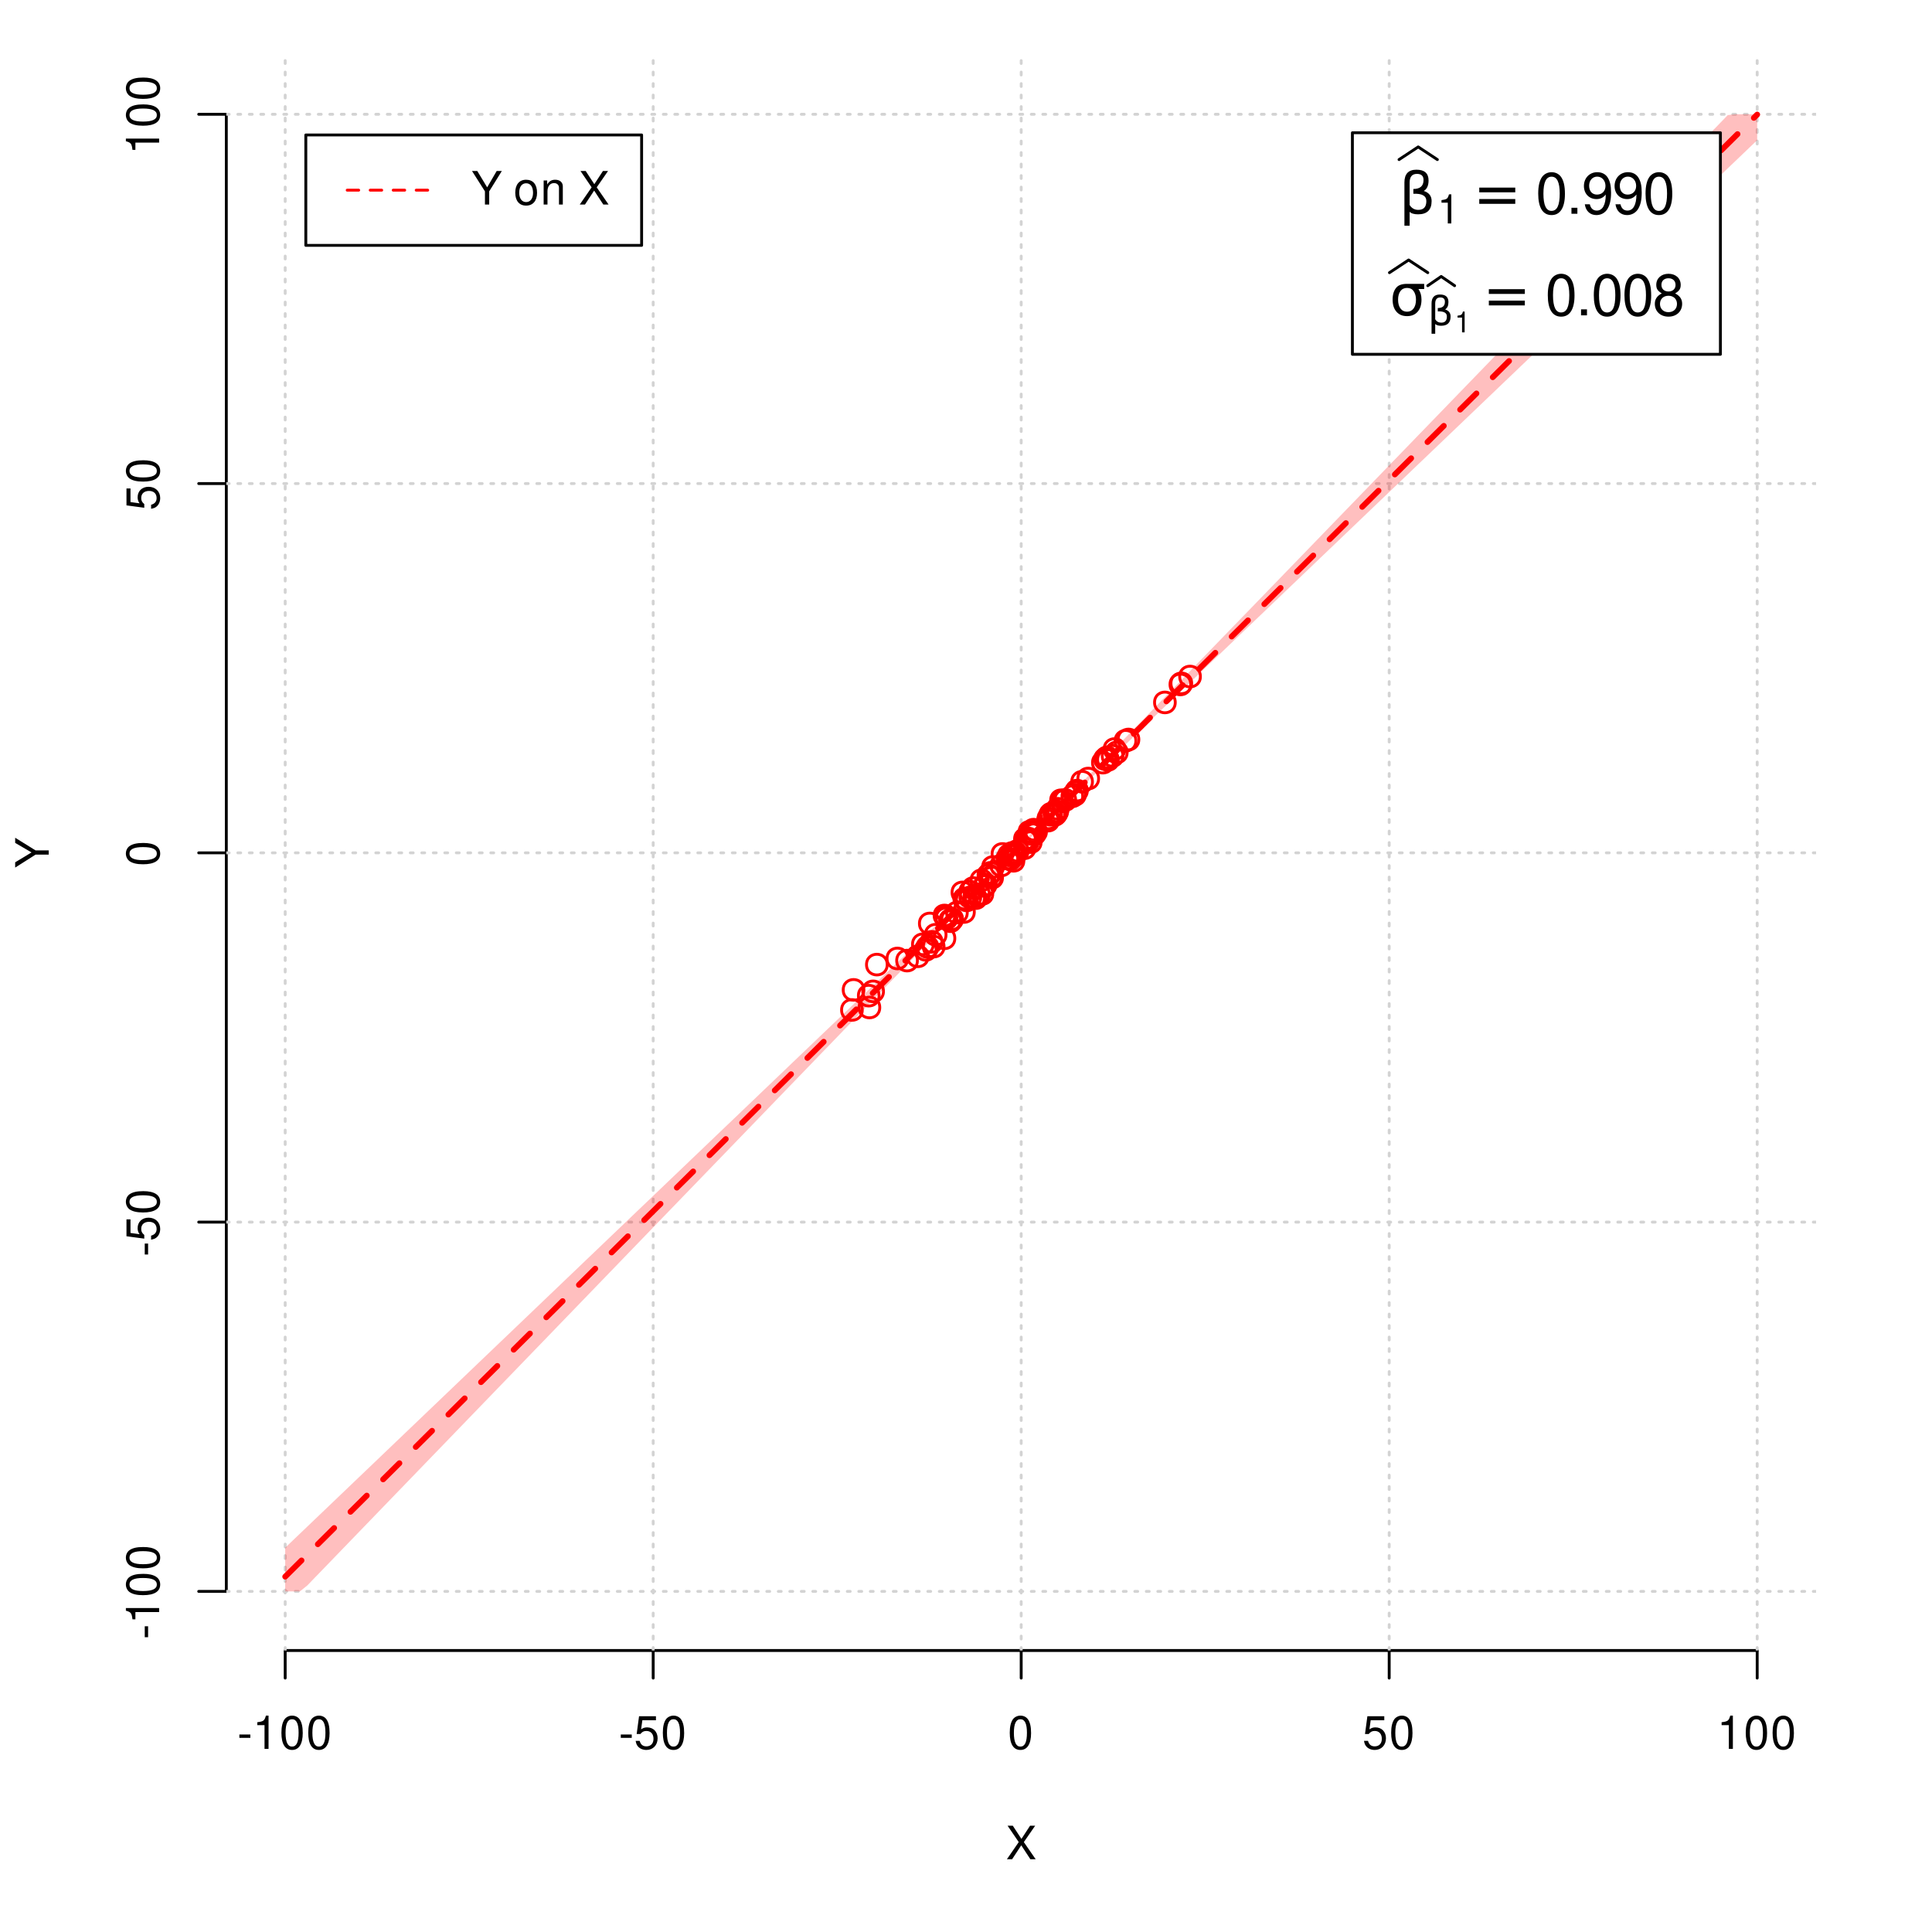 <?xml version="1.0" encoding="UTF-8"?>
<svg xmlns="http://www.w3.org/2000/svg" xmlns:xlink="http://www.w3.org/1999/xlink" width="504pt" height="504pt" viewBox="0 0 504 504" version="1.1">
<defs>
<g>
<symbol overflow="visible" id="glyph0-0">
<path style="stroke:none;" d=""/>
</symbol>
<symbol overflow="visible" id="glyph0-1">
<path style="stroke:none;" d="M 4.688 -4.484 L 7.641 -8.75 L 6.312 -8.75 L 4.062 -5.312 L 1.812 -8.75 L 0.453 -8.75 L 3.359 -4.484 L 0.266 0 L 1.625 0 L 4.016 -3.641 L 6.406 0 L 7.781 0 Z M 4.688 -4.484 "/>
</symbol>
<symbol overflow="visible" id="glyph0-2">
<path style="stroke:none;" d="M 3.406 -3.75 L 0.547 -3.75 L 0.547 -2.875 L 3.406 -2.875 Z M 3.406 -3.75 "/>
</symbol>
<symbol overflow="visible" id="glyph0-3">
<path style="stroke:none;" d="M 3.109 -6.188 L 3.109 0 L 4.156 0 L 4.156 -8.672 L 3.469 -8.672 C 3.094 -7.344 2.859 -7.156 1.219 -6.953 L 1.219 -6.188 Z M 3.109 -6.188 "/>
</symbol>
<symbol overflow="visible" id="glyph0-4">
<path style="stroke:none;" d="M 3.297 -8.672 C 2.516 -8.672 1.781 -8.312 1.344 -7.734 C 0.797 -6.953 0.516 -5.812 0.516 -4.203 C 0.516 -1.266 1.469 0.281 3.297 0.281 C 5.094 0.281 6.078 -1.266 6.078 -4.125 C 6.078 -5.812 5.812 -6.938 5.25 -7.734 C 4.812 -8.328 4.109 -8.672 3.297 -8.672 Z M 3.297 -7.734 C 4.438 -7.734 5 -6.578 5 -4.219 C 5 -1.75 4.453 -0.594 3.281 -0.594 C 2.156 -0.594 1.594 -1.797 1.594 -4.188 C 1.594 -6.578 2.156 -7.734 3.297 -7.734 Z M 3.297 -7.734 "/>
</symbol>
<symbol overflow="visible" id="glyph0-5">
<path style="stroke:none;" d="M 5.719 -8.516 L 1.312 -8.516 L 0.688 -3.875 L 1.656 -3.875 C 2.141 -4.469 2.562 -4.672 3.234 -4.672 C 4.375 -4.672 5.078 -3.891 5.078 -2.625 C 5.078 -1.406 4.375 -0.656 3.219 -0.656 C 2.297 -0.656 1.734 -1.125 1.469 -2.094 L 0.422 -2.094 C 0.562 -1.391 0.688 -1.062 0.938 -0.75 C 1.422 -0.094 2.281 0.281 3.234 0.281 C 4.953 0.281 6.156 -0.969 6.156 -2.766 C 6.156 -4.453 5.047 -5.609 3.406 -5.609 C 2.812 -5.609 2.328 -5.453 1.844 -5.094 L 2.172 -7.469 L 5.719 -7.469 Z M 5.719 -8.516 "/>
</symbol>
<symbol overflow="visible" id="glyph0-6">
<path style="stroke:none;" d="M 4.641 -3.438 L 7.938 -8.75 L 6.594 -8.75 L 4.109 -4.484 L 1.531 -8.75 L 0.156 -8.75 L 3.531 -3.438 L 3.531 0 L 4.641 0 Z M 4.641 -3.438 "/>
</symbol>
<symbol overflow="visible" id="glyph0-7">
<path style="stroke:none;" d=""/>
</symbol>
<symbol overflow="visible" id="glyph0-8">
<path style="stroke:none;" d="M 3.266 -6.469 C 1.484 -6.469 0.438 -5.203 0.438 -3.094 C 0.438 -0.969 1.484 0.281 3.281 0.281 C 5.047 0.281 6.125 -0.984 6.125 -3.047 C 6.125 -5.234 5.094 -6.469 3.266 -6.469 Z M 3.281 -5.547 C 4.406 -5.547 5.078 -4.625 5.078 -3.062 C 5.078 -1.578 4.375 -0.641 3.281 -0.641 C 2.156 -0.641 1.469 -1.578 1.469 -3.094 C 1.469 -4.625 2.156 -5.547 3.281 -5.547 Z M 3.281 -5.547 "/>
</symbol>
<symbol overflow="visible" id="glyph0-9">
<path style="stroke:none;" d="M 0.844 -6.281 L 0.844 0 L 1.844 0 L 1.844 -3.469 C 1.844 -4.75 2.516 -5.594 3.547 -5.594 C 4.344 -5.594 4.844 -5.109 4.844 -4.359 L 4.844 0 L 5.844 0 L 5.844 -4.75 C 5.844 -5.797 5.062 -6.469 3.859 -6.469 C 2.922 -6.469 2.312 -6.109 1.766 -5.234 L 1.766 -6.281 Z M 0.844 -6.281 "/>
</symbol>
<symbol overflow="visible" id="glyph1-0">
<path style="stroke:none;" d=""/>
</symbol>
<symbol overflow="visible" id="glyph1-1">
<path style="stroke:none;" d="M -3.438 -4.641 L -8.75 -7.938 L -8.75 -6.594 L -4.484 -4.109 L -8.75 -1.531 L -8.75 -0.156 L -3.438 -3.531 L 0 -3.531 L 0 -4.641 Z M -3.438 -4.641 "/>
</symbol>
<symbol overflow="visible" id="glyph1-2">
<path style="stroke:none;" d="M -3.75 -3.406 L -3.75 -0.547 L -2.875 -0.547 L -2.875 -3.406 Z M -3.75 -3.406 "/>
</symbol>
<symbol overflow="visible" id="glyph1-3">
<path style="stroke:none;" d="M -6.188 -3.109 L 0 -3.109 L 0 -4.156 L -8.672 -4.156 L -8.672 -3.469 C -7.344 -3.094 -7.156 -2.859 -6.953 -1.219 L -6.188 -1.219 Z M -6.188 -3.109 "/>
</symbol>
<symbol overflow="visible" id="glyph1-4">
<path style="stroke:none;" d="M -8.672 -3.297 C -8.672 -2.516 -8.312 -1.781 -7.734 -1.344 C -6.953 -0.797 -5.812 -0.516 -4.203 -0.516 C -1.266 -0.516 0.281 -1.469 0.281 -3.297 C 0.281 -5.094 -1.266 -6.078 -4.125 -6.078 C -5.812 -6.078 -6.938 -5.812 -7.734 -5.25 C -8.328 -4.812 -8.672 -4.109 -8.672 -3.297 Z M -7.734 -3.297 C -7.734 -4.438 -6.578 -5 -4.219 -5 C -1.75 -5 -0.594 -4.453 -0.594 -3.281 C -0.594 -2.156 -1.797 -1.594 -4.188 -1.594 C -6.578 -1.594 -7.734 -2.156 -7.734 -3.297 Z M -7.734 -3.297 "/>
</symbol>
<symbol overflow="visible" id="glyph1-5">
<path style="stroke:none;" d="M -8.516 -5.719 L -8.516 -1.312 L -3.875 -0.688 L -3.875 -1.656 C -4.469 -2.141 -4.672 -2.562 -4.672 -3.234 C -4.672 -4.375 -3.891 -5.078 -2.625 -5.078 C -1.406 -5.078 -0.656 -4.375 -0.656 -3.219 C -0.656 -2.297 -1.125 -1.734 -2.094 -1.469 L -2.094 -0.422 C -1.391 -0.562 -1.062 -0.688 -0.75 -0.938 C -0.094 -1.422 0.281 -2.281 0.281 -3.234 C 0.281 -4.953 -0.969 -6.156 -2.766 -6.156 C -4.453 -6.156 -5.609 -5.047 -5.609 -3.406 C -5.609 -2.812 -5.453 -2.328 -5.094 -1.844 L -7.469 -2.172 L -7.469 -5.719 Z M -8.516 -5.719 "/>
</symbol>
<symbol overflow="visible" id="glyph2-0">
<path style="stroke:none;" d="M 0.75 2.656 L 0.75 -10.578 L 8.25 -10.578 L 8.25 2.656 Z M 1.594 1.812 L 7.406 1.812 L 7.406 -9.734 L 1.594 -9.734 Z M 1.594 1.812 "/>
</symbol>
<symbol overflow="visible" id="glyph2-1">
<path style="stroke:none;" d="M 2.766 -0.5 L 2.766 3.125 L 1.406 3.125 L 1.406 -8.156 C 1.406 -10.375 2.445 -11.484 4.531 -11.484 C 6.645 -11.484 7.703 -10.547 7.703 -8.672 C 7.703 -7.336 7.285 -6.426 6.453 -5.938 C 7.816 -5.5 8.5 -4.625 8.5 -3.312 C 8.5 -1 7.32 0.156 4.969 0.156 C 3.926 0.156 3.191 -0.062 2.766 -0.5 Z M 2.766 -2.266 C 3.305 -1.422 4.055 -1 5.016 -1 C 6.422 -1 7.125 -1.766 7.125 -3.297 C 7.125 -4.672 5.992 -5.305 3.734 -5.203 L 3.734 -6.453 C 5.504 -6.453 6.391 -7.234 6.391 -8.797 C 6.391 -9.859 5.816 -10.391 4.672 -10.391 C 3.398 -10.391 2.766 -9.629 2.766 -8.109 Z M 2.766 -2.266 "/>
</symbol>
<symbol overflow="visible" id="glyph2-2">
<path style="stroke:none;" d="M 1.594 -6.812 L 10.984 -6.812 L 10.984 -5.578 L 1.594 -5.578 Z M 1.594 -3.828 L 10.984 -3.828 L 10.984 -2.578 L 1.594 -2.578 Z M 1.594 -3.828 "/>
</symbol>
<symbol overflow="visible" id="glyph2-3">
<path style="stroke:none;" d="M 4.594 -7.141 C 3.852 -7.141 3.281 -6.867 2.875 -6.328 C 2.457 -5.766 2.25 -5.02 2.25 -4.094 C 2.25 -3.113 2.457 -2.344 2.875 -1.781 C 3.289 -1.219 3.863 -0.938 4.594 -0.938 C 5.312 -0.938 5.879 -1.219 6.297 -1.781 C 6.711 -2.344 6.922 -3.113 6.922 -4.094 C 6.922 -4.988 6.711 -5.734 6.297 -6.328 C 5.91 -6.867 5.344 -7.141 4.594 -7.141 Z M 4.594 -8.203 L 9.062 -8.203 L 9.062 -6.859 L 7.562 -6.859 C 8.094 -6.098 8.359 -5.176 8.359 -4.094 C 8.359 -2.75 8.023 -1.695 7.359 -0.938 C 6.68 -0.164 5.758 0.219 4.594 0.219 C 3.414 0.219 2.492 -0.164 1.828 -0.938 C 1.16 -1.695 0.828 -2.75 0.828 -4.094 C 0.828 -5.445 1.16 -6.504 1.828 -7.266 C 2.379 -7.891 3.301 -8.203 4.594 -8.203 Z M 4.594 -8.203 "/>
</symbol>
<symbol overflow="visible" id="glyph3-0">
<path style="stroke:none;" d=""/>
</symbol>
<symbol overflow="visible" id="glyph3-1">
<path style="stroke:none;" d="M 2.719 -5.406 L 2.719 0 L 3.641 0 L 3.641 -7.594 L 3.031 -7.594 C 2.703 -6.422 2.5 -6.266 1.078 -6.078 L 1.078 -5.406 Z M 2.719 -5.406 "/>
</symbol>
<symbol overflow="visible" id="glyph4-0">
<path style="stroke:none;" d=""/>
</symbol>
<symbol overflow="visible" id="glyph4-1">
<path style="stroke:none;" d="M 4.125 -10.844 C 3.141 -10.844 2.234 -10.391 1.688 -9.656 C 0.984 -8.703 0.641 -7.266 0.641 -5.25 C 0.641 -1.594 1.844 0.344 4.125 0.344 C 6.375 0.344 7.609 -1.594 7.609 -5.156 C 7.609 -7.266 7.281 -8.672 6.562 -9.656 C 6.016 -10.406 5.125 -10.844 4.125 -10.844 Z M 4.125 -9.672 C 5.547 -9.672 6.25 -8.219 6.25 -5.281 C 6.25 -2.188 5.562 -0.75 4.094 -0.75 C 2.703 -0.75 2 -2.25 2 -5.234 C 2 -8.219 2.703 -9.672 4.125 -9.672 Z M 4.125 -9.672 "/>
</symbol>
<symbol overflow="visible" id="glyph4-2">
<path style="stroke:none;" d="M 2.859 -1.562 L 1.312 -1.562 L 1.312 0 L 2.859 0 Z M 2.859 -1.562 "/>
</symbol>
<symbol overflow="visible" id="glyph4-3">
<path style="stroke:none;" d="M 0.797 -2.469 C 1.047 -0.703 2.188 0.344 3.812 0.344 C 5 0.344 6.047 -0.219 6.672 -1.203 C 7.328 -2.266 7.641 -3.578 7.641 -5.547 C 7.641 -7.375 7.359 -8.531 6.734 -9.5 C 6.156 -10.375 5.219 -10.844 4.047 -10.844 C 2.031 -10.844 0.562 -9.328 0.562 -7.234 C 0.562 -5.234 1.922 -3.828 3.844 -3.828 C 4.844 -3.828 5.594 -4.188 6.266 -5.016 C 6.25 -2.312 5.422 -0.828 3.906 -0.828 C 2.969 -0.828 2.328 -1.422 2.109 -2.469 Z M 4.031 -9.688 C 5.266 -9.688 6.188 -8.656 6.188 -7.266 C 6.188 -5.922 5.297 -5 3.984 -5 C 2.719 -5 1.922 -5.891 1.922 -7.328 C 1.922 -8.703 2.812 -9.688 4.031 -9.688 Z M 4.031 -9.688 "/>
</symbol>
<symbol overflow="visible" id="glyph4-4">
<path style="stroke:none;" d="M 5.859 -5.719 C 6.969 -6.391 7.312 -6.938 7.312 -7.953 C 7.312 -9.656 6.016 -10.844 4.125 -10.844 C 2.25 -10.844 0.938 -9.656 0.938 -7.969 C 0.938 -6.938 1.281 -6.406 2.375 -5.719 C 1.156 -5.094 0.562 -4.219 0.562 -3.016 C 0.562 -1.031 2.016 0.344 4.125 0.344 C 6.219 0.344 7.688 -1.031 7.688 -3.016 C 7.688 -4.219 7.094 -5.094 5.859 -5.719 Z M 4.125 -9.672 C 5.25 -9.672 5.969 -9 5.969 -7.922 C 5.969 -6.906 5.234 -6.219 4.125 -6.219 C 3 -6.219 2.281 -6.906 2.281 -7.953 C 2.281 -9 3 -9.672 4.125 -9.672 Z M 4.125 -5.109 C 5.438 -5.109 6.344 -4.25 6.344 -2.984 C 6.344 -1.688 5.453 -0.828 4.094 -0.828 C 2.812 -0.828 1.906 -1.703 1.906 -2.969 C 1.906 -4.266 2.797 -5.109 4.125 -5.109 Z M 4.125 -5.109 "/>
</symbol>
<symbol overflow="visible" id="glyph5-0">
<path style="stroke:none;" d="M 0.516 1.859 L 0.516 -7.406 L 5.766 -7.406 L 5.766 1.859 Z M 1.109 1.266 L 5.188 1.266 L 5.188 -6.812 L 1.109 -6.812 Z M 1.109 1.266 "/>
</symbol>
<symbol overflow="visible" id="glyph5-1">
<path style="stroke:none;" d="M 1.938 -0.359 L 1.938 2.188 L 0.984 2.188 L 0.984 -5.703 C 0.984 -7.266 1.711 -8.047 3.172 -8.047 C 4.648 -8.047 5.391 -7.391 5.391 -6.078 C 5.391 -5.141 5.098 -4.5 4.516 -4.156 C 5.473 -3.844 5.953 -3.234 5.953 -2.328 C 5.953 -0.703 5.125 0.109 3.469 0.109 C 2.75 0.109 2.238 -0.047 1.938 -0.359 Z M 1.938 -1.578 C 2.312 -0.992 2.836 -0.703 3.516 -0.703 C 4.492 -0.703 4.984 -1.238 4.984 -2.312 C 4.984 -3.27 4.191 -3.711 2.609 -3.641 L 2.609 -4.516 C 3.848 -4.516 4.469 -5.062 4.469 -6.156 C 4.469 -6.906 4.066 -7.281 3.266 -7.281 C 2.379 -7.281 1.938 -6.742 1.938 -5.672 Z M 1.938 -1.578 "/>
</symbol>
<symbol overflow="visible" id="glyph6-0">
<path style="stroke:none;" d=""/>
</symbol>
<symbol overflow="visible" id="glyph6-1">
<path style="stroke:none;" d="M 1.938 -3.859 L 1.938 0 L 2.609 0 L 2.609 -5.422 L 2.172 -5.422 C 1.938 -4.594 1.781 -4.484 0.766 -4.344 L 0.766 -3.859 Z M 1.938 -3.859 "/>
</symbol>
</g>
<clipPath id="clip1">
  <path d="M 74 14.398 L 75 14.398 L 75 430.559 L 74 430.559 Z M 74 14.398 "/>
</clipPath>
<clipPath id="clip2">
  <path d="M 170 14.398 L 171 14.398 L 171 430.559 L 170 430.559 Z M 170 14.398 "/>
</clipPath>
<clipPath id="clip3">
  <path d="M 266 14.398 L 267 14.398 L 267 430.559 L 266 430.559 Z M 266 14.398 "/>
</clipPath>
<clipPath id="clip4">
  <path d="M 362 14.398 L 363 14.398 L 363 430.559 L 362 430.559 Z M 362 14.398 "/>
</clipPath>
<clipPath id="clip5">
  <path d="M 458 14.398 L 459 14.398 L 459 430.559 L 458 430.559 Z M 458 14.398 "/>
</clipPath>
<clipPath id="clip6">
  <path d="M 59.039 414 L 473.758 414 L 473.758 416 L 59.039 416 Z M 59.039 414 "/>
</clipPath>
<clipPath id="clip7">
  <path d="M 59.039 318 L 473.758 318 L 473.758 320 L 59.039 320 Z M 59.039 318 "/>
</clipPath>
<clipPath id="clip8">
  <path d="M 59.039 222 L 473.758 222 L 473.758 223 L 59.039 223 Z M 59.039 222 "/>
</clipPath>
<clipPath id="clip9">
  <path d="M 59.039 125 L 473.758 125 L 473.758 127 L 59.039 127 Z M 59.039 125 "/>
</clipPath>
<clipPath id="clip10">
  <path d="M 59.039 29 L 473.758 29 L 473.758 31 L 59.039 31 Z M 59.039 29 "/>
</clipPath>
</defs>
<g id="surface361">
<rect x="0" y="0" width="504" height="504" style="fill:rgb(100%,100%,100%);fill-opacity:1;stroke:none;"/>
<g style="fill:rgb(0%,0%,0%);fill-opacity:1;">
  <use xlink:href="#glyph0-1" x="262.398" y="485.029"/>
</g>
<g style="fill:rgb(0%,0%,0%);fill-opacity:1;">
  <use xlink:href="#glyph1-1" x="12.709" y="226.48"/>
</g>
<path style="fill:none;stroke-width:0.75;stroke-linecap:round;stroke-linejoin:round;stroke:rgb(0%,0%,0%);stroke-opacity:1;stroke-miterlimit:10;" d="M 74.398 430.559 L 458.398 430.559 "/>
<path style="fill:none;stroke-width:0.75;stroke-linecap:round;stroke-linejoin:round;stroke:rgb(0%,0%,0%);stroke-opacity:1;stroke-miterlimit:10;" d="M 74.398 430.559 L 74.398 437.762 "/>
<path style="fill:none;stroke-width:0.75;stroke-linecap:round;stroke-linejoin:round;stroke:rgb(0%,0%,0%);stroke-opacity:1;stroke-miterlimit:10;" d="M 170.398 430.559 L 170.398 437.762 "/>
<path style="fill:none;stroke-width:0.75;stroke-linecap:round;stroke-linejoin:round;stroke:rgb(0%,0%,0%);stroke-opacity:1;stroke-miterlimit:10;" d="M 266.398 430.559 L 266.398 437.762 "/>
<path style="fill:none;stroke-width:0.75;stroke-linecap:round;stroke-linejoin:round;stroke:rgb(0%,0%,0%);stroke-opacity:1;stroke-miterlimit:10;" d="M 362.398 430.559 L 362.398 437.762 "/>
<path style="fill:none;stroke-width:0.75;stroke-linecap:round;stroke-linejoin:round;stroke:rgb(0%,0%,0%);stroke-opacity:1;stroke-miterlimit:10;" d="M 458.398 430.559 L 458.398 437.762 "/>
<g style="fill:rgb(0%,0%,0%);fill-opacity:1;">
  <use xlink:href="#glyph0-2" x="61.898" y="456.229"/>
  <use xlink:href="#glyph0-3" x="65.898" y="456.229"/>
  <use xlink:href="#glyph0-4" x="72.898" y="456.229"/>
  <use xlink:href="#glyph0-4" x="79.898" y="456.229"/>
</g>
<g style="fill:rgb(0%,0%,0%);fill-opacity:1;">
  <use xlink:href="#glyph0-2" x="161.398" y="456.229"/>
  <use xlink:href="#glyph0-5" x="165.398" y="456.229"/>
  <use xlink:href="#glyph0-4" x="172.398" y="456.229"/>
</g>
<g style="fill:rgb(0%,0%,0%);fill-opacity:1;">
  <use xlink:href="#glyph0-4" x="262.898" y="456.229"/>
</g>
<g style="fill:rgb(0%,0%,0%);fill-opacity:1;">
  <use xlink:href="#glyph0-5" x="355.398" y="456.229"/>
  <use xlink:href="#glyph0-4" x="362.398" y="456.229"/>
</g>
<g style="fill:rgb(0%,0%,0%);fill-opacity:1;">
  <use xlink:href="#glyph0-3" x="447.898" y="456.229"/>
  <use xlink:href="#glyph0-4" x="454.898" y="456.229"/>
  <use xlink:href="#glyph0-4" x="461.898" y="456.229"/>
</g>
<path style="fill:none;stroke-width:0.75;stroke-linecap:round;stroke-linejoin:round;stroke:rgb(0%,0%,0%);stroke-opacity:1;stroke-miterlimit:10;" d="M 59.039 415.148 L 59.039 29.812 "/>
<path style="fill:none;stroke-width:0.75;stroke-linecap:round;stroke-linejoin:round;stroke:rgb(0%,0%,0%);stroke-opacity:1;stroke-miterlimit:10;" d="M 59.039 415.148 L 51.84 415.148 "/>
<path style="fill:none;stroke-width:0.75;stroke-linecap:round;stroke-linejoin:round;stroke:rgb(0%,0%,0%);stroke-opacity:1;stroke-miterlimit:10;" d="M 59.039 318.812 L 51.84 318.812 "/>
<path style="fill:none;stroke-width:0.75;stroke-linecap:round;stroke-linejoin:round;stroke:rgb(0%,0%,0%);stroke-opacity:1;stroke-miterlimit:10;" d="M 59.039 222.48 L 51.84 222.48 "/>
<path style="fill:none;stroke-width:0.75;stroke-linecap:round;stroke-linejoin:round;stroke:rgb(0%,0%,0%);stroke-opacity:1;stroke-miterlimit:10;" d="M 59.039 126.148 L 51.84 126.148 "/>
<path style="fill:none;stroke-width:0.75;stroke-linecap:round;stroke-linejoin:round;stroke:rgb(0%,0%,0%);stroke-opacity:1;stroke-miterlimit:10;" d="M 59.039 29.812 L 51.84 29.812 "/>
<g style="fill:rgb(0%,0%,0%);fill-opacity:1;">
  <use xlink:href="#glyph1-2" x="41.51" y="427.648"/>
  <use xlink:href="#glyph1-3" x="41.51" y="423.648"/>
  <use xlink:href="#glyph1-4" x="41.51" y="416.648"/>
  <use xlink:href="#glyph1-4" x="41.51" y="409.648"/>
</g>
<g style="fill:rgb(0%,0%,0%);fill-opacity:1;">
  <use xlink:href="#glyph1-2" x="41.51" y="327.812"/>
  <use xlink:href="#glyph1-5" x="41.51" y="323.812"/>
  <use xlink:href="#glyph1-4" x="41.51" y="316.812"/>
</g>
<g style="fill:rgb(0%,0%,0%);fill-opacity:1;">
  <use xlink:href="#glyph1-4" x="41.51" y="225.98"/>
</g>
<g style="fill:rgb(0%,0%,0%);fill-opacity:1;">
  <use xlink:href="#glyph1-5" x="41.51" y="133.148"/>
  <use xlink:href="#glyph1-4" x="41.51" y="126.148"/>
</g>
<g style="fill:rgb(0%,0%,0%);fill-opacity:1;">
  <use xlink:href="#glyph1-3" x="41.51" y="40.312"/>
  <use xlink:href="#glyph1-4" x="41.51" y="33.312"/>
  <use xlink:href="#glyph1-4" x="41.51" y="26.312"/>
</g>
<g clip-path="url(#clip1)" clip-rule="nonzero">
<path style="fill:none;stroke-width:0.75;stroke-linecap:round;stroke-linejoin:round;stroke:rgb(82.745%,82.745%,82.745%);stroke-opacity:1;stroke-dasharray:0.75,2.25;stroke-miterlimit:10;" d="M 74.398 430.559 L 74.398 14.398 "/>
</g>
<g clip-path="url(#clip2)" clip-rule="nonzero">
<path style="fill:none;stroke-width:0.75;stroke-linecap:round;stroke-linejoin:round;stroke:rgb(82.745%,82.745%,82.745%);stroke-opacity:1;stroke-dasharray:0.75,2.25;stroke-miterlimit:10;" d="M 170.398 430.559 L 170.398 14.398 "/>
</g>
<g clip-path="url(#clip3)" clip-rule="nonzero">
<path style="fill:none;stroke-width:0.75;stroke-linecap:round;stroke-linejoin:round;stroke:rgb(82.745%,82.745%,82.745%);stroke-opacity:1;stroke-dasharray:0.75,2.25;stroke-miterlimit:10;" d="M 266.398 430.559 L 266.398 14.398 "/>
</g>
<g clip-path="url(#clip4)" clip-rule="nonzero">
<path style="fill:none;stroke-width:0.75;stroke-linecap:round;stroke-linejoin:round;stroke:rgb(82.745%,82.745%,82.745%);stroke-opacity:1;stroke-dasharray:0.75,2.25;stroke-miterlimit:10;" d="M 362.398 430.559 L 362.398 14.398 "/>
</g>
<g clip-path="url(#clip5)" clip-rule="nonzero">
<path style="fill:none;stroke-width:0.75;stroke-linecap:round;stroke-linejoin:round;stroke:rgb(82.745%,82.745%,82.745%);stroke-opacity:1;stroke-dasharray:0.75,2.25;stroke-miterlimit:10;" d="M 458.398 430.559 L 458.398 14.398 "/>
</g>
<g clip-path="url(#clip6)" clip-rule="nonzero">
<path style="fill:none;stroke-width:0.75;stroke-linecap:round;stroke-linejoin:round;stroke:rgb(82.745%,82.745%,82.745%);stroke-opacity:1;stroke-dasharray:0.75,2.25;stroke-miterlimit:10;" d="M 59.039 415.148 L 473.762 415.148 "/>
</g>
<g clip-path="url(#clip7)" clip-rule="nonzero">
<path style="fill:none;stroke-width:0.75;stroke-linecap:round;stroke-linejoin:round;stroke:rgb(82.745%,82.745%,82.745%);stroke-opacity:1;stroke-dasharray:0.75,2.25;stroke-miterlimit:10;" d="M 59.039 318.812 L 473.762 318.812 "/>
</g>
<g clip-path="url(#clip8)" clip-rule="nonzero">
<path style="fill:none;stroke-width:0.75;stroke-linecap:round;stroke-linejoin:round;stroke:rgb(82.745%,82.745%,82.745%);stroke-opacity:1;stroke-dasharray:0.75,2.25;stroke-miterlimit:10;" d="M 59.039 222.48 L 473.762 222.48 "/>
</g>
<g clip-path="url(#clip9)" clip-rule="nonzero">
<path style="fill:none;stroke-width:0.75;stroke-linecap:round;stroke-linejoin:round;stroke:rgb(82.745%,82.745%,82.745%);stroke-opacity:1;stroke-dasharray:0.75,2.25;stroke-miterlimit:10;" d="M 59.039 126.148 L 473.762 126.148 "/>
</g>
<g clip-path="url(#clip10)" clip-rule="nonzero">
<path style="fill:none;stroke-width:0.75;stroke-linecap:round;stroke-linejoin:round;stroke:rgb(82.745%,82.745%,82.745%);stroke-opacity:1;stroke-dasharray:0.75,2.25;stroke-miterlimit:10;" d="M 59.039 29.812 L 473.762 29.812 "/>
</g>
<path style=" stroke:none;fill-rule:nonzero;fill:rgb(100%,0%,0%);fill-opacity:0.251;" d="M 74.398 415.148 L 74.398 403.758 L 76.32 401.922 L 78.238 400.086 L 80.16 398.25 L 82.078 396.414 L 85.922 392.742 L 87.84 390.906 L 89.762 389.07 L 91.68 387.234 L 93.602 385.398 L 95.52 383.562 L 97.441 381.727 L 99.359 379.891 L 101.281 378.055 L 103.199 376.219 L 105.121 374.383 L 107.039 372.547 L 108.961 370.711 L 110.879 368.875 L 112.801 367.039 L 114.719 365.203 L 116.641 363.367 L 118.559 361.531 L 120.48 359.695 L 122.398 357.859 L 124.32 356.023 L 126.238 354.188 L 128.16 352.352 L 130.078 350.516 L 133.922 346.844 L 135.84 345.008 L 137.762 343.172 L 139.68 341.336 L 141.602 339.5 L 143.52 337.664 L 145.441 335.828 L 147.359 333.992 L 149.281 332.156 L 151.199 330.32 L 153.121 328.484 L 155.039 326.648 L 156.961 324.812 L 158.879 322.977 L 160.801 321.141 L 162.719 319.305 L 164.641 317.469 L 166.559 315.633 L 168.48 313.797 L 170.398 311.961 L 172.32 310.125 L 174.238 308.289 L 176.16 306.453 L 178.078 304.617 L 181.922 300.945 L 183.84 299.109 L 185.762 297.273 L 187.68 295.438 L 189.602 293.602 L 191.52 291.766 L 193.441 289.93 L 195.359 288.094 L 197.281 286.258 L 199.199 284.418 L 201.121 282.582 L 203.039 280.746 L 204.961 278.91 L 206.879 277.074 L 208.801 275.238 L 210.719 273.402 L 212.641 271.566 L 214.559 269.73 L 216.48 267.895 L 218.398 266.059 L 220.32 264.223 L 222.238 262.387 L 224.16 260.551 L 226.078 258.715 L 229.922 255.043 L 231.84 253.207 L 233.762 251.367 L 235.68 249.531 L 237.602 247.691 L 239.52 245.852 L 241.441 244.016 L 243.359 242.176 L 245.281 240.336 L 247.199 238.496 L 249.121 236.66 L 251.039 234.82 L 252.961 232.98 L 254.879 231.145 L 256.801 229.305 L 258.719 227.465 L 260.641 225.629 L 262.559 223.789 L 264.48 221.938 L 266.398 220.055 L 268.32 218.168 L 270.238 216.281 L 272.16 214.395 L 274.078 212.504 L 277.922 208.559 L 279.84 206.586 L 281.762 204.613 L 283.68 202.637 L 285.602 200.664 L 287.52 198.691 L 289.441 196.719 L 291.359 194.746 L 293.281 192.77 L 295.199 190.797 L 297.121 188.824 L 299.039 186.852 L 300.961 184.875 L 302.879 182.891 L 304.801 180.906 L 306.719 178.922 L 308.641 176.941 L 310.559 174.957 L 312.48 172.973 L 314.398 170.988 L 316.32 169.004 L 318.238 167.02 L 320.16 165.035 L 322.078 163.051 L 324 161.07 L 325.922 159.086 L 327.84 157.102 L 329.762 155.117 L 331.68 153.133 L 333.602 151.148 L 335.52 149.164 L 337.441 147.18 L 339.359 145.199 L 341.281 143.215 L 343.199 141.23 L 345.121 139.246 L 347.039 137.262 L 348.961 135.277 L 350.879 133.293 L 352.801 131.309 L 354.719 129.324 L 356.641 127.344 L 358.559 125.359 L 360.48 123.375 L 362.398 121.391 L 364.32 119.406 L 366.238 117.422 L 368.16 115.438 L 370.078 113.453 L 372 111.473 L 373.922 109.488 L 375.84 107.504 L 377.762 105.52 L 379.68 103.535 L 381.602 101.551 L 383.52 99.566 L 385.441 97.582 L 387.359 95.602 L 389.281 93.617 L 391.199 91.633 L 393.121 89.648 L 395.039 87.66 L 396.961 85.672 L 398.879 83.684 L 400.801 81.695 L 402.719 79.711 L 404.641 77.723 L 406.559 75.734 L 408.48 73.746 L 410.398 71.758 L 412.32 69.773 L 414.238 67.785 L 416.16 65.797 L 418.078 63.809 L 420 61.824 L 421.922 59.836 L 423.84 57.848 L 425.762 55.859 L 427.68 53.871 L 429.602 51.887 L 431.52 49.898 L 433.441 47.91 L 435.359 45.922 L 437.281 43.934 L 439.199 41.949 L 441.121 39.961 L 443.039 37.973 L 444.961 35.984 L 446.879 33.996 L 448.801 32.012 L 450.719 30.023 L 452.641 29.812 L 458.398 29.812 L 458.398 36.566 L 456.48 38.402 L 454.559 40.238 L 452.641 42.074 L 450.719 43.91 L 448.801 45.746 L 446.879 47.582 L 444.961 49.418 L 443.039 51.254 L 441.121 53.09 L 439.199 54.926 L 437.281 56.762 L 435.359 58.598 L 433.441 60.434 L 431.52 62.27 L 429.602 64.105 L 427.68 65.941 L 425.762 67.777 L 423.84 69.613 L 421.922 71.449 L 418.078 75.121 L 416.16 76.957 L 414.238 78.793 L 412.32 80.629 L 410.398 82.465 L 408.48 84.301 L 406.559 86.137 L 404.641 87.973 L 402.719 89.809 L 400.801 91.645 L 398.879 93.48 L 396.961 95.316 L 395.039 97.152 L 393.121 98.988 L 391.199 100.824 L 389.281 102.66 L 387.359 104.496 L 385.441 106.332 L 383.52 108.168 L 381.602 110.004 L 379.68 111.84 L 377.762 113.676 L 375.84 115.512 L 373.922 117.348 L 370.078 121.02 L 368.16 122.855 L 366.238 124.691 L 364.32 126.527 L 362.398 128.363 L 360.48 130.199 L 358.559 132.035 L 356.641 133.871 L 354.719 135.707 L 352.801 137.543 L 350.879 139.379 L 348.961 141.215 L 347.039 143.051 L 345.121 144.887 L 343.199 146.723 L 341.281 148.559 L 339.359 150.395 L 337.441 152.23 L 335.52 154.066 L 333.602 155.902 L 331.68 157.738 L 329.762 159.574 L 327.84 161.41 L 325.922 163.246 L 322.078 166.918 L 320.16 168.754 L 318.238 170.59 L 316.32 172.426 L 314.398 174.262 L 312.48 176.098 L 310.559 177.934 L 308.641 179.77 L 306.719 181.605 L 304.801 183.441 L 302.879 185.277 L 300.961 187.113 L 299.039 188.961 L 297.121 190.828 L 295.199 192.691 L 293.281 194.555 L 291.359 196.418 L 289.441 198.285 L 287.52 200.148 L 285.602 202.012 L 283.68 203.875 L 281.762 205.738 L 279.84 207.605 L 277.922 209.469 L 276 211.332 L 274.078 213.23 L 272.16 215.152 L 270.238 217.074 L 268.32 219.023 L 266.398 220.992 L 264.48 222.961 L 262.559 224.93 L 260.641 226.898 L 258.719 228.867 L 256.801 230.836 L 254.879 232.809 L 252.961 234.777 L 251.039 236.746 L 249.121 238.715 L 247.199 240.695 L 245.281 242.684 L 243.359 244.672 L 241.441 246.656 L 239.52 248.645 L 237.602 250.633 L 235.68 252.621 L 233.762 254.605 L 231.84 256.594 L 229.922 258.582 L 226.078 262.559 L 224.16 264.543 L 222.238 266.531 L 220.32 268.52 L 218.398 270.508 L 216.48 272.496 L 214.559 274.48 L 212.641 276.469 L 210.719 278.457 L 208.801 280.445 L 206.879 282.434 L 204.961 284.418 L 203.039 286.406 L 201.121 288.395 L 199.199 290.383 L 197.281 292.371 L 195.359 294.355 L 193.441 296.344 L 191.52 298.332 L 189.602 300.32 L 187.68 302.309 L 185.762 304.293 L 183.84 306.281 L 181.922 308.27 L 180 310.258 L 178.078 312.242 L 176.16 314.23 L 174.238 316.219 L 172.32 318.207 L 170.398 320.195 L 168.48 322.18 L 166.559 324.168 L 164.641 326.156 L 162.719 328.145 L 160.801 330.133 L 158.879 332.117 L 156.961 334.105 L 155.039 336.094 L 153.121 338.082 L 151.199 340.07 L 149.281 342.055 L 147.359 344.043 L 145.441 346.031 L 143.52 348.02 L 141.602 350.008 L 139.68 351.992 L 137.762 353.98 L 135.84 355.969 L 133.922 357.957 L 132 359.945 L 130.078 361.93 L 128.16 363.918 L 126.238 365.906 L 124.32 367.895 L 122.398 369.879 L 120.48 371.867 L 118.559 373.855 L 116.641 375.844 L 114.719 377.832 L 112.801 379.816 L 110.879 381.805 L 108.961 383.793 L 107.039 385.781 L 105.121 387.77 L 103.199 389.754 L 101.281 391.742 L 99.359 393.73 L 97.441 395.719 L 95.52 397.707 L 93.602 399.691 L 91.68 401.68 L 89.762 403.668 L 87.84 405.656 L 85.922 407.645 L 84 409.629 L 82.078 411.617 L 80.16 413.605 L 78.238 415.148 Z M 74.398 415.148 "/>
<path style="fill:none;stroke-width:0.75;stroke-linecap:round;stroke-linejoin:round;stroke:rgb(100%,0%,0%);stroke-opacity:1;stroke-miterlimit:10;" d="M 276.215 213.48 C 276.215 217.082 270.816 217.082 270.816 213.48 C 270.816 209.883 276.215 209.883 276.215 213.48 "/>
<path style="fill:none;stroke-width:0.75;stroke-linecap:round;stroke-linejoin:round;stroke:rgb(100%,0%,0%);stroke-opacity:1;stroke-miterlimit:10;" d="M 254.266 234.523 C 254.266 238.121 248.863 238.121 248.863 234.523 C 248.863 230.922 254.266 230.922 254.266 234.523 "/>
<path style="fill:none;stroke-width:0.75;stroke-linecap:round;stroke-linejoin:round;stroke:rgb(100%,0%,0%);stroke-opacity:1;stroke-miterlimit:10;" d="M 259.562 231.125 C 259.562 234.727 254.164 234.727 254.164 231.125 C 254.164 227.523 259.562 227.523 259.562 231.125 "/>
<path style="fill:none;stroke-width:0.75;stroke-linecap:round;stroke-linejoin:round;stroke:rgb(100%,0%,0%);stroke-opacity:1;stroke-miterlimit:10;" d="M 272.328 216.434 C 272.328 220.031 266.93 220.031 266.93 216.434 C 266.93 212.832 272.328 212.832 272.328 216.434 "/>
<path style="fill:none;stroke-width:0.75;stroke-linecap:round;stroke-linejoin:round;stroke:rgb(100%,0%,0%);stroke-opacity:1;stroke-miterlimit:10;" d="M 254.352 234.449 C 254.352 238.047 248.949 238.047 248.949 234.449 C 248.949 230.848 254.352 230.848 254.352 234.449 "/>
<path style="fill:none;stroke-width:0.75;stroke-linecap:round;stroke-linejoin:round;stroke:rgb(100%,0%,0%);stroke-opacity:1;stroke-miterlimit:10;" d="M 272.566 217.605 C 272.566 221.203 267.168 221.203 267.168 217.605 C 267.168 214.004 272.566 214.004 272.566 217.605 "/>
<path style="fill:none;stroke-width:0.75;stroke-linecap:round;stroke-linejoin:round;stroke:rgb(100%,0%,0%);stroke-opacity:1;stroke-miterlimit:10;" d="M 256.828 234.211 C 256.828 237.809 251.426 237.809 251.426 234.211 C 251.426 230.609 256.828 230.609 256.828 234.211 "/>
<path style="fill:none;stroke-width:0.75;stroke-linecap:round;stroke-linejoin:round;stroke:rgb(100%,0%,0%);stroke-opacity:1;stroke-miterlimit:10;" d="M 266.746 222.508 C 266.746 226.105 261.344 226.105 261.344 222.508 C 261.344 218.906 266.746 218.906 266.746 222.508 "/>
<path style="fill:none;stroke-width:0.75;stroke-linecap:round;stroke-linejoin:round;stroke:rgb(100%,0%,0%);stroke-opacity:1;stroke-miterlimit:10;" d="M 249.082 244.777 C 249.082 248.375 243.684 248.375 243.684 244.777 C 243.684 241.176 249.082 241.176 249.082 244.777 "/>
<path style="fill:none;stroke-width:0.75;stroke-linecap:round;stroke-linejoin:round;stroke:rgb(100%,0%,0%);stroke-opacity:1;stroke-miterlimit:10;" d="M 277.809 212.488 C 277.809 216.09 272.41 216.09 272.41 212.488 C 272.41 208.891 277.809 208.891 277.809 212.488 "/>
<path style="fill:none;stroke-width:0.75;stroke-linecap:round;stroke-linejoin:round;stroke:rgb(100%,0%,0%);stroke-opacity:1;stroke-miterlimit:10;" d="M 268.199 221.953 C 268.199 225.551 262.801 225.551 262.801 221.953 C 262.801 218.352 268.199 218.352 268.199 221.953 "/>
<path style="fill:none;stroke-width:0.75;stroke-linecap:round;stroke-linejoin:round;stroke:rgb(100%,0%,0%);stroke-opacity:1;stroke-miterlimit:10;" d="M 266.32 224.113 C 266.32 227.715 260.918 227.715 260.918 224.113 C 260.918 220.516 266.32 220.516 266.32 224.113 "/>
<path style="fill:none;stroke-width:0.75;stroke-linecap:round;stroke-linejoin:round;stroke:rgb(100%,0%,0%);stroke-opacity:1;stroke-miterlimit:10;" d="M 251.094 239.773 C 251.094 243.375 245.691 243.375 245.691 239.773 C 245.691 236.176 251.094 236.176 251.094 239.773 "/>
<path style="fill:none;stroke-width:0.75;stroke-linecap:round;stroke-linejoin:round;stroke:rgb(100%,0%,0%);stroke-opacity:1;stroke-miterlimit:10;" d="M 296.312 193.25 C 296.312 196.852 290.914 196.852 290.914 193.25 C 290.914 189.652 296.312 189.652 296.312 193.25 "/>
<path style="fill:none;stroke-width:0.75;stroke-linecap:round;stroke-linejoin:round;stroke:rgb(100%,0%,0%);stroke-opacity:1;stroke-miterlimit:10;" d="M 265.488 223.984 C 265.488 227.586 260.09 227.586 260.09 223.984 C 260.09 220.387 265.488 220.387 265.488 223.984 "/>
<path style="fill:none;stroke-width:0.75;stroke-linecap:round;stroke-linejoin:round;stroke:rgb(100%,0%,0%);stroke-opacity:1;stroke-miterlimit:10;" d="M 278.637 210.988 C 278.637 214.586 273.238 214.586 273.238 210.988 C 273.238 207.387 278.637 207.387 278.637 210.988 "/>
<path style="fill:none;stroke-width:0.75;stroke-linecap:round;stroke-linejoin:round;stroke:rgb(100%,0%,0%);stroke-opacity:1;stroke-miterlimit:10;" d="M 278.199 212.234 C 278.199 215.832 272.801 215.832 272.801 212.234 C 272.801 208.633 278.199 208.633 278.199 212.234 "/>
<path style="fill:none;stroke-width:0.75;stroke-linecap:round;stroke-linejoin:round;stroke:rgb(100%,0%,0%);stroke-opacity:1;stroke-miterlimit:10;" d="M 255.828 234.086 C 255.828 237.684 250.43 237.684 250.43 234.086 C 250.43 230.484 255.828 230.484 255.828 234.086 "/>
<path style="fill:none;stroke-width:0.75;stroke-linecap:round;stroke-linejoin:round;stroke:rgb(100%,0%,0%);stroke-opacity:1;stroke-miterlimit:10;" d="M 229.328 259.73 C 229.328 263.332 223.93 263.332 223.93 259.73 C 223.93 256.129 229.328 256.129 229.328 259.73 "/>
<path style="fill:none;stroke-width:0.75;stroke-linecap:round;stroke-linejoin:round;stroke:rgb(100%,0%,0%);stroke-opacity:1;stroke-miterlimit:10;" d="M 261.344 228.727 C 261.344 232.324 255.945 232.324 255.945 228.727 C 255.945 225.125 261.344 225.125 261.344 228.727 "/>
<path style="fill:none;stroke-width:0.75;stroke-linecap:round;stroke-linejoin:round;stroke:rgb(100%,0%,0%);stroke-opacity:1;stroke-miterlimit:10;" d="M 270.074 218.887 C 270.074 222.484 264.672 222.484 264.672 218.887 C 264.672 215.285 270.074 215.285 270.074 218.887 "/>
<path style="fill:none;stroke-width:0.75;stroke-linecap:round;stroke-linejoin:round;stroke:rgb(100%,0%,0%);stroke-opacity:1;stroke-miterlimit:10;" d="M 253.766 232.805 C 253.766 236.402 248.363 236.402 248.363 232.805 C 248.363 229.203 253.766 229.203 253.766 232.805 "/>
<path style="fill:none;stroke-width:0.75;stroke-linecap:round;stroke-linejoin:round;stroke:rgb(100%,0%,0%);stroke-opacity:1;stroke-miterlimit:10;" d="M 310.871 178.262 C 310.871 181.859 305.469 181.859 305.469 178.262 C 305.469 174.66 310.871 174.66 310.871 178.262 "/>
<path style="fill:none;stroke-width:0.75;stroke-linecap:round;stroke-linejoin:round;stroke:rgb(100%,0%,0%);stroke-opacity:1;stroke-miterlimit:10;" d="M 267.09 224.555 C 267.09 228.156 261.688 228.156 261.688 224.555 C 261.688 220.957 267.09 220.957 267.09 224.555 "/>
<path style="fill:none;stroke-width:0.75;stroke-linecap:round;stroke-linejoin:round;stroke:rgb(100%,0%,0%);stroke-opacity:1;stroke-miterlimit:10;" d="M 258.109 233.355 C 258.109 236.957 252.711 236.957 252.711 233.355 C 252.711 229.758 258.109 229.758 258.109 233.355 "/>
<path style="fill:none;stroke-width:0.75;stroke-linecap:round;stroke-linejoin:round;stroke:rgb(100%,0%,0%);stroke-opacity:1;stroke-miterlimit:10;" d="M 254.879 234.891 C 254.879 238.488 249.48 238.488 249.48 234.891 C 249.48 231.289 254.879 231.289 254.879 234.891 "/>
<path style="fill:none;stroke-width:0.75;stroke-linecap:round;stroke-linejoin:round;stroke:rgb(100%,0%,0%);stroke-opacity:1;stroke-miterlimit:10;" d="M 265.621 223.98 C 265.621 227.582 260.219 227.582 260.219 223.98 C 260.219 220.383 265.621 220.383 265.621 223.98 "/>
<path style="fill:none;stroke-width:0.75;stroke-linecap:round;stroke-linejoin:round;stroke:rgb(100%,0%,0%);stroke-opacity:1;stroke-miterlimit:10;" d="M 276.691 212.543 C 276.691 216.145 271.289 216.145 271.289 212.543 C 271.289 208.945 276.691 208.945 276.691 212.543 "/>
<path style="fill:none;stroke-width:0.75;stroke-linecap:round;stroke-linejoin:round;stroke:rgb(100%,0%,0%);stroke-opacity:1;stroke-miterlimit:10;" d="M 292.938 197.191 C 292.938 200.793 287.539 200.793 287.539 197.191 C 287.539 193.59 292.938 193.59 292.938 197.191 "/>
<path style="fill:none;stroke-width:0.75;stroke-linecap:round;stroke-linejoin:round;stroke:rgb(100%,0%,0%);stroke-opacity:1;stroke-miterlimit:10;" d="M 280.594 208.688 C 280.594 212.285 275.195 212.285 275.195 208.688 C 275.195 205.086 280.594 205.086 280.594 208.688 "/>
<path style="fill:none;stroke-width:0.75;stroke-linecap:round;stroke-linejoin:round;stroke:rgb(100%,0%,0%);stroke-opacity:1;stroke-miterlimit:10;" d="M 278.5 211.672 C 278.5 215.27 273.098 215.27 273.098 211.672 C 273.098 208.07 278.5 208.07 278.5 211.672 "/>
<path style="fill:none;stroke-width:0.75;stroke-linecap:round;stroke-linejoin:round;stroke:rgb(100%,0%,0%);stroke-opacity:1;stroke-miterlimit:10;" d="M 266.727 222.73 C 266.727 226.332 261.324 226.332 261.324 222.73 C 261.324 219.133 266.727 219.133 266.727 222.73 "/>
<path style="fill:none;stroke-width:0.75;stroke-linecap:round;stroke-linejoin:round;stroke:rgb(100%,0%,0%);stroke-opacity:1;stroke-miterlimit:10;" d="M 263.895 225.766 C 263.895 229.367 258.496 229.367 258.496 225.766 C 258.496 222.168 263.895 222.168 263.895 225.766 "/>
<path style="fill:none;stroke-width:0.75;stroke-linecap:round;stroke-linejoin:round;stroke:rgb(100%,0%,0%);stroke-opacity:1;stroke-miterlimit:10;" d="M 306.59 183.242 C 306.59 186.844 301.188 186.844 301.188 183.242 C 301.188 179.645 306.59 179.645 306.59 183.242 "/>
<path style="fill:none;stroke-width:0.75;stroke-linecap:round;stroke-linejoin:round;stroke:rgb(100%,0%,0%);stroke-opacity:1;stroke-miterlimit:10;" d="M 252.332 238.07 C 252.332 241.672 246.934 241.672 246.934 238.07 C 246.934 234.473 252.332 234.473 252.332 238.07 "/>
<path style="fill:none;stroke-width:0.75;stroke-linecap:round;stroke-linejoin:round;stroke:rgb(100%,0%,0%);stroke-opacity:1;stroke-miterlimit:10;" d="M 265.922 223.117 C 265.922 226.719 260.523 226.719 260.523 223.117 C 260.523 219.516 265.922 219.516 265.922 223.117 "/>
<path style="fill:none;stroke-width:0.75;stroke-linecap:round;stroke-linejoin:round;stroke:rgb(100%,0%,0%);stroke-opacity:1;stroke-miterlimit:10;" d="M 249.395 239.051 C 249.395 242.652 243.992 242.652 243.992 239.051 C 243.992 235.453 249.395 235.453 249.395 239.051 "/>
<path style="fill:none;stroke-width:0.75;stroke-linecap:round;stroke-linejoin:round;stroke:rgb(100%,0%,0%);stroke-opacity:1;stroke-miterlimit:10;" d="M 282.441 207.727 C 282.441 211.328 277.039 211.328 277.039 207.727 C 277.039 204.129 282.441 204.129 282.441 207.727 "/>
<path style="fill:none;stroke-width:0.75;stroke-linecap:round;stroke-linejoin:round;stroke:rgb(100%,0%,0%);stroke-opacity:1;stroke-miterlimit:10;" d="M 279.797 209.043 C 279.797 212.645 274.398 212.645 274.398 209.043 C 274.398 205.445 279.797 205.445 279.797 209.043 "/>
<path style="fill:none;stroke-width:0.75;stroke-linecap:round;stroke-linejoin:round;stroke:rgb(100%,0%,0%);stroke-opacity:1;stroke-miterlimit:10;" d="M 249.613 239.535 C 249.613 243.133 244.215 243.133 244.215 239.535 C 244.215 235.934 249.613 235.934 249.613 239.535 "/>
<path style="fill:none;stroke-width:0.75;stroke-linecap:round;stroke-linejoin:round;stroke:rgb(100%,0%,0%);stroke-opacity:1;stroke-miterlimit:10;" d="M 250.652 240.316 C 250.652 243.918 245.25 243.918 245.25 240.316 C 245.25 236.719 250.652 236.719 250.652 240.316 "/>
<path style="fill:none;stroke-width:0.75;stroke-linecap:round;stroke-linejoin:round;stroke:rgb(100%,0%,0%);stroke-opacity:1;stroke-miterlimit:10;" d="M 271.25 216.996 C 271.25 220.594 265.852 220.594 265.852 216.996 C 265.852 213.395 271.25 213.395 271.25 216.996 "/>
<path style="fill:none;stroke-width:0.75;stroke-linecap:round;stroke-linejoin:round;stroke:rgb(100%,0%,0%);stroke-opacity:1;stroke-miterlimit:10;" d="M 225.367 258.23 C 225.367 261.828 219.969 261.828 219.969 258.23 C 219.969 254.629 225.367 254.629 225.367 258.23 "/>
<path style="fill:none;stroke-width:0.75;stroke-linecap:round;stroke-linejoin:round;stroke:rgb(100%,0%,0%);stroke-opacity:1;stroke-miterlimit:10;" d="M 297.086 192.914 C 297.086 196.516 291.688 196.516 291.688 192.914 C 291.688 189.312 297.086 189.312 297.086 192.914 "/>
<path style="fill:none;stroke-width:0.75;stroke-linecap:round;stroke-linejoin:round;stroke:rgb(100%,0%,0%);stroke-opacity:1;stroke-miterlimit:10;" d="M 236.801 250.035 C 236.801 253.637 231.402 253.637 231.402 250.035 C 231.402 246.438 236.801 246.438 236.801 250.035 "/>
<path style="fill:none;stroke-width:0.75;stroke-linecap:round;stroke-linejoin:round;stroke:rgb(100%,0%,0%);stroke-opacity:1;stroke-miterlimit:10;" d="M 267.328 223.191 C 267.328 226.789 261.926 226.789 261.926 223.191 C 261.926 219.59 267.328 219.59 267.328 223.191 "/>
<path style="fill:none;stroke-width:0.75;stroke-linecap:round;stroke-linejoin:round;stroke:rgb(100%,0%,0%);stroke-opacity:1;stroke-miterlimit:10;" d="M 267.574 222.402 C 267.574 226.004 262.176 226.004 262.176 222.402 C 262.176 218.801 267.574 218.801 267.574 222.402 "/>
<path style="fill:none;stroke-width:0.75;stroke-linecap:round;stroke-linejoin:round;stroke:rgb(100%,0%,0%);stroke-opacity:1;stroke-miterlimit:10;" d="M 272.984 216.961 C 272.984 220.562 267.582 220.562 267.582 216.961 C 267.582 213.363 272.984 213.363 272.984 216.961 "/>
<path style="fill:none;stroke-width:0.75;stroke-linecap:round;stroke-linejoin:round;stroke:rgb(100%,0%,0%);stroke-opacity:1;stroke-miterlimit:10;" d="M 294.039 196.277 C 294.039 199.875 288.641 199.875 288.641 196.277 C 288.641 192.676 294.039 192.676 294.039 196.277 "/>
<path style="fill:none;stroke-width:0.75;stroke-linecap:round;stroke-linejoin:round;stroke:rgb(100%,0%,0%);stroke-opacity:1;stroke-miterlimit:10;" d="M 276.105 214.086 C 276.105 217.684 270.707 217.684 270.707 214.086 C 270.707 210.484 276.105 210.484 276.105 214.086 "/>
<path style="fill:none;stroke-width:0.75;stroke-linecap:round;stroke-linejoin:round;stroke:rgb(100%,0%,0%);stroke-opacity:1;stroke-miterlimit:10;" d="M 313.148 176.488 C 313.148 180.086 307.746 180.086 307.746 176.488 C 307.746 172.887 313.148 172.887 313.148 176.488 "/>
<path style="fill:none;stroke-width:0.75;stroke-linecap:round;stroke-linejoin:round;stroke:rgb(100%,0%,0%);stroke-opacity:1;stroke-miterlimit:10;" d="M 244.656 247.039 C 244.656 250.641 239.258 250.641 239.258 247.039 C 239.258 243.438 244.656 243.438 244.656 247.039 "/>
<path style="fill:none;stroke-width:0.75;stroke-linecap:round;stroke-linejoin:round;stroke:rgb(100%,0%,0%);stroke-opacity:1;stroke-miterlimit:10;" d="M 264.207 222.77 C 264.207 226.371 258.805 226.371 258.805 222.77 C 258.805 219.172 264.207 219.172 264.207 222.77 "/>
<path style="fill:none;stroke-width:0.75;stroke-linecap:round;stroke-linejoin:round;stroke:rgb(100%,0%,0%);stroke-opacity:1;stroke-miterlimit:10;" d="M 250.602 240.051 C 250.602 243.652 245.203 243.652 245.203 240.051 C 245.203 236.453 250.602 236.453 250.602 240.051 "/>
<path style="fill:none;stroke-width:0.75;stroke-linecap:round;stroke-linejoin:round;stroke:rgb(100%,0%,0%);stroke-opacity:1;stroke-miterlimit:10;" d="M 229.504 262.82 C 229.504 266.418 224.105 266.418 224.105 262.82 C 224.105 259.219 229.504 259.219 229.504 262.82 "/>
<path style="fill:none;stroke-width:0.75;stroke-linecap:round;stroke-linejoin:round;stroke:rgb(100%,0%,0%);stroke-opacity:1;stroke-miterlimit:10;" d="M 269.973 221.27 C 269.973 224.871 264.57 224.871 264.57 221.27 C 264.57 217.672 269.973 217.672 269.973 221.27 "/>
<path style="fill:none;stroke-width:0.75;stroke-linecap:round;stroke-linejoin:round;stroke:rgb(100%,0%,0%);stroke-opacity:1;stroke-miterlimit:10;" d="M 239.324 250.59 C 239.324 254.188 233.922 254.188 233.922 250.59 C 233.922 246.988 239.324 246.988 239.324 250.59 "/>
<path style="fill:none;stroke-width:0.75;stroke-linecap:round;stroke-linejoin:round;stroke:rgb(100%,0%,0%);stroke-opacity:1;stroke-miterlimit:10;" d="M 243.453 246.332 C 243.453 249.934 238.051 249.934 238.051 246.332 C 238.051 242.734 243.453 242.734 243.453 246.332 "/>
<path style="fill:none;stroke-width:0.75;stroke-linecap:round;stroke-linejoin:round;stroke:rgb(100%,0%,0%);stroke-opacity:1;stroke-miterlimit:10;" d="M 276.926 212.27 C 276.926 215.867 271.527 215.867 271.527 212.27 C 271.527 208.668 276.926 208.668 276.926 212.27 "/>
<path style="fill:none;stroke-width:0.75;stroke-linecap:round;stroke-linejoin:round;stroke:rgb(100%,0%,0%);stroke-opacity:1;stroke-miterlimit:10;" d="M 259.852 230.73 C 259.852 234.332 254.453 234.332 254.453 230.73 C 254.453 227.133 259.852 227.133 259.852 230.73 "/>
<path style="fill:none;stroke-width:0.75;stroke-linecap:round;stroke-linejoin:round;stroke:rgb(100%,0%,0%);stroke-opacity:1;stroke-miterlimit:10;" d="M 277.836 212.586 C 277.836 216.188 272.434 216.188 272.434 212.586 C 272.434 208.984 277.836 208.984 277.836 212.586 "/>
<path style="fill:none;stroke-width:0.75;stroke-linecap:round;stroke-linejoin:round;stroke:rgb(100%,0%,0%);stroke-opacity:1;stroke-miterlimit:10;" d="M 244.215 247.785 C 244.215 251.387 238.816 251.387 238.816 247.785 C 238.816 244.184 244.215 244.184 244.215 247.785 "/>
<path style="fill:none;stroke-width:0.75;stroke-linecap:round;stroke-linejoin:round;stroke:rgb(100%,0%,0%);stroke-opacity:1;stroke-miterlimit:10;" d="M 270.34 219.328 C 270.34 222.93 264.941 222.93 264.941 219.328 C 264.941 215.727 270.34 215.727 270.34 219.328 "/>
<path style="fill:none;stroke-width:0.75;stroke-linecap:round;stroke-linejoin:round;stroke:rgb(100%,0%,0%);stroke-opacity:1;stroke-miterlimit:10;" d="M 291.73 198.234 C 291.73 201.836 286.332 201.836 286.332 198.234 C 286.332 194.637 291.73 194.637 291.73 198.234 "/>
<path style="fill:none;stroke-width:0.75;stroke-linecap:round;stroke-linejoin:round;stroke:rgb(100%,0%,0%);stroke-opacity:1;stroke-miterlimit:10;" d="M 283.332 206.668 C 283.332 210.27 277.934 210.27 277.934 206.668 C 277.934 203.07 283.332 203.07 283.332 206.668 "/>
<path style="fill:none;stroke-width:0.75;stroke-linecap:round;stroke-linejoin:round;stroke:rgb(100%,0%,0%);stroke-opacity:1;stroke-miterlimit:10;" d="M 271.598 219.688 C 271.598 223.285 266.195 223.285 266.195 219.688 C 266.195 216.086 271.598 216.086 271.598 219.688 "/>
<path style="fill:none;stroke-width:0.75;stroke-linecap:round;stroke-linejoin:round;stroke:rgb(100%,0%,0%);stroke-opacity:1;stroke-miterlimit:10;" d="M 261.109 227.695 C 261.109 231.293 255.707 231.293 255.707 227.695 C 255.707 224.094 261.109 224.094 261.109 227.695 "/>
<path style="fill:none;stroke-width:0.75;stroke-linecap:round;stroke-linejoin:round;stroke:rgb(100%,0%,0%);stroke-opacity:1;stroke-miterlimit:10;" d="M 258.715 229.637 C 258.715 233.238 253.316 233.238 253.316 229.637 C 253.316 226.039 258.715 226.039 258.715 229.637 "/>
<path style="fill:none;stroke-width:0.75;stroke-linecap:round;stroke-linejoin:round;stroke:rgb(100%,0%,0%);stroke-opacity:1;stroke-miterlimit:10;" d="M 242.133 249.477 C 242.133 253.074 236.734 253.074 236.734 249.477 C 236.734 245.875 242.133 245.875 242.133 249.477 "/>
<path style="fill:none;stroke-width:0.75;stroke-linecap:round;stroke-linejoin:round;stroke:rgb(100%,0%,0%);stroke-opacity:1;stroke-miterlimit:10;" d="M 230.473 258.617 C 230.473 262.219 225.07 262.219 225.07 258.617 C 225.07 255.016 230.473 255.016 230.473 258.617 "/>
<path style="fill:none;stroke-width:0.75;stroke-linecap:round;stroke-linejoin:round;stroke:rgb(100%,0%,0%);stroke-opacity:1;stroke-miterlimit:10;" d="M 258.98 233.172 C 258.98 236.773 253.582 236.773 253.582 233.172 C 253.582 229.574 258.98 229.574 258.98 233.172 "/>
<path style="fill:none;stroke-width:0.75;stroke-linecap:round;stroke-linejoin:round;stroke:rgb(100%,0%,0%);stroke-opacity:1;stroke-miterlimit:10;" d="M 286.59 203.094 C 286.59 206.695 281.188 206.695 281.188 203.094 C 281.188 199.496 286.59 199.496 286.59 203.094 "/>
<path style="fill:none;stroke-width:0.75;stroke-linecap:round;stroke-linejoin:round;stroke:rgb(100%,0%,0%);stroke-opacity:1;stroke-miterlimit:10;" d="M 270.938 218.738 C 270.938 222.34 265.539 222.34 265.539 218.738 C 265.539 215.137 270.938 215.137 270.938 218.738 "/>
<path style="fill:none;stroke-width:0.75;stroke-linecap:round;stroke-linejoin:round;stroke:rgb(100%,0%,0%);stroke-opacity:1;stroke-miterlimit:10;" d="M 257.266 234.293 C 257.266 237.895 251.867 237.895 251.867 234.293 C 251.867 230.691 257.266 230.691 257.266 234.293 "/>
<path style="fill:none;stroke-width:0.75;stroke-linecap:round;stroke-linejoin:round;stroke:rgb(100%,0%,0%);stroke-opacity:1;stroke-miterlimit:10;" d="M 245.746 245.691 C 245.746 249.289 240.348 249.289 240.348 245.691 C 240.348 242.09 245.746 242.09 245.746 245.691 "/>
<path style="fill:none;stroke-width:0.75;stroke-linecap:round;stroke-linejoin:round;stroke:rgb(100%,0%,0%);stroke-opacity:1;stroke-miterlimit:10;" d="M 254.168 237.914 C 254.168 241.512 248.77 241.512 248.77 237.914 C 248.77 234.312 254.168 234.312 254.168 237.914 "/>
<path style="fill:none;stroke-width:0.75;stroke-linecap:round;stroke-linejoin:round;stroke:rgb(100%,0%,0%);stroke-opacity:1;stroke-miterlimit:10;" d="M 279.484 208.766 C 279.484 212.367 274.086 212.367 274.086 208.766 C 274.086 205.168 279.484 205.168 279.484 208.766 "/>
<path style="fill:none;stroke-width:0.75;stroke-linecap:round;stroke-linejoin:round;stroke:rgb(100%,0%,0%);stroke-opacity:1;stroke-miterlimit:10;" d="M 283.648 206.234 C 283.648 209.836 278.246 209.836 278.246 206.234 C 278.246 202.637 283.648 202.637 283.648 206.234 "/>
<path style="fill:none;stroke-width:0.75;stroke-linecap:round;stroke-linejoin:round;stroke:rgb(100%,0%,0%);stroke-opacity:1;stroke-miterlimit:10;" d="M 246.27 246.949 C 246.27 250.547 240.871 250.547 240.871 246.949 C 240.871 243.348 246.27 243.348 246.27 246.949 "/>
<path style="fill:none;stroke-width:0.75;stroke-linecap:round;stroke-linejoin:round;stroke:rgb(100%,0%,0%);stroke-opacity:1;stroke-miterlimit:10;" d="M 271.586 217.332 C 271.586 220.934 266.184 220.934 266.184 217.332 C 266.184 213.73 271.586 213.73 271.586 217.332 "/>
<path style="fill:none;stroke-width:0.75;stroke-linecap:round;stroke-linejoin:round;stroke:rgb(100%,0%,0%);stroke-opacity:1;stroke-miterlimit:10;" d="M 277.805 212.016 C 277.805 215.617 272.406 215.617 272.406 212.016 C 272.406 208.418 277.805 208.418 277.805 212.016 "/>
<path style="fill:none;stroke-width:0.75;stroke-linecap:round;stroke-linejoin:round;stroke:rgb(100%,0%,0%);stroke-opacity:1;stroke-miterlimit:10;" d="M 231.445 251.637 C 231.445 255.234 226.047 255.234 226.047 251.637 C 226.047 248.035 231.445 248.035 231.445 251.637 "/>
<path style="fill:none;stroke-width:0.75;stroke-linecap:round;stroke-linejoin:round;stroke:rgb(100%,0%,0%);stroke-opacity:1;stroke-miterlimit:10;" d="M 246.789 243.84 C 246.789 247.441 241.391 247.441 241.391 243.84 C 241.391 240.242 246.789 240.242 246.789 243.84 "/>
<path style="fill:none;stroke-width:0.75;stroke-linecap:round;stroke-linejoin:round;stroke:rgb(100%,0%,0%);stroke-opacity:1;stroke-miterlimit:10;" d="M 283.125 207.32 C 283.125 210.922 277.727 210.922 277.727 207.32 C 277.727 203.719 283.125 203.719 283.125 207.32 "/>
<path style="fill:none;stroke-width:0.75;stroke-linecap:round;stroke-linejoin:round;stroke:rgb(100%,0%,0%);stroke-opacity:1;stroke-miterlimit:10;" d="M 290.406 198.953 C 290.406 202.551 285.004 202.551 285.004 198.953 C 285.004 195.352 290.406 195.352 290.406 198.953 "/>
<path style="fill:none;stroke-width:0.75;stroke-linecap:round;stroke-linejoin:round;stroke:rgb(100%,0%,0%);stroke-opacity:1;stroke-miterlimit:10;" d="M 255.793 232.625 C 255.793 236.223 250.391 236.223 250.391 232.625 C 250.391 229.023 255.793 229.023 255.793 232.625 "/>
<path style="fill:none;stroke-width:0.75;stroke-linecap:round;stroke-linejoin:round;stroke:rgb(100%,0%,0%);stroke-opacity:1;stroke-miterlimit:10;" d="M 261.523 228.938 C 261.523 232.539 256.121 232.539 256.121 228.938 C 256.121 225.34 261.523 225.34 261.523 228.938 "/>
<path style="fill:none;stroke-width:0.75;stroke-linecap:round;stroke-linejoin:round;stroke:rgb(100%,0%,0%);stroke-opacity:1;stroke-miterlimit:10;" d="M 256.602 231.672 C 256.602 235.27 251.199 235.27 251.199 231.672 C 251.199 228.07 256.602 228.07 256.602 231.672 "/>
<path style="fill:none;stroke-width:0.75;stroke-linecap:round;stroke-linejoin:round;stroke:rgb(100%,0%,0%);stroke-opacity:1;stroke-miterlimit:10;" d="M 224.945 263.469 C 224.945 267.066 219.543 267.066 219.543 263.469 C 219.543 259.867 224.945 259.867 224.945 263.469 "/>
<path style="fill:none;stroke-width:0.75;stroke-linecap:round;stroke-linejoin:round;stroke:rgb(100%,0%,0%);stroke-opacity:1;stroke-miterlimit:10;" d="M 245.254 240.906 C 245.254 244.508 239.852 244.508 239.852 240.906 C 239.852 237.305 245.254 237.305 245.254 240.906 "/>
<path style="fill:none;stroke-width:0.75;stroke-linecap:round;stroke-linejoin:round;stroke:rgb(100%,0%,0%);stroke-opacity:1;stroke-miterlimit:10;" d="M 284.984 203.934 C 284.984 207.531 279.586 207.531 279.586 203.934 C 279.586 200.332 284.984 200.332 284.984 203.934 "/>
<path style="fill:none;stroke-width:0.75;stroke-linecap:round;stroke-linejoin:round;stroke:rgb(100%,0%,0%);stroke-opacity:1;stroke-miterlimit:10;" d="M 310.621 178.551 C 310.621 182.152 305.223 182.152 305.223 178.551 C 305.223 174.953 310.621 174.953 310.621 178.551 "/>
<path style="fill:none;stroke-width:0.75;stroke-linecap:round;stroke-linejoin:round;stroke:rgb(100%,0%,0%);stroke-opacity:1;stroke-miterlimit:10;" d="M 293.449 195.406 C 293.449 199.004 288.051 199.004 288.051 195.406 C 288.051 191.805 293.449 191.805 293.449 195.406 "/>
<path style="fill:none;stroke-width:0.75;stroke-linecap:round;stroke-linejoin:round;stroke:rgb(100%,0%,0%);stroke-opacity:1;stroke-miterlimit:10;" d="M 261.742 226.172 C 261.742 229.77 256.34 229.77 256.34 226.172 C 256.34 222.57 261.742 222.57 261.742 226.172 "/>
<path style="fill:none;stroke-width:0.75;stroke-linecap:round;stroke-linejoin:round;stroke:rgb(100%,0%,0%);stroke-opacity:1;stroke-miterlimit:10;" d="M 271.895 217.586 C 271.895 221.188 266.492 221.188 266.492 217.586 C 266.492 213.988 271.895 213.988 271.895 217.586 "/>
<path style="fill:none;stroke-width:0.75;stroke-linecap:round;stroke-linejoin:round;stroke:rgb(100%,0%,0%);stroke-opacity:1;stroke-miterlimit:10;" d="M 260.547 228.293 C 260.547 231.891 255.145 231.891 255.145 228.293 C 255.145 224.691 260.547 224.691 260.547 228.293 "/>
<path style="fill:none;stroke-width:0.75;stroke-linecap:round;stroke-linejoin:round;stroke:rgb(100%,0%,0%);stroke-opacity:1;stroke-miterlimit:10;" d="M 291.484 197.578 C 291.484 201.18 286.082 201.18 286.082 197.578 C 286.082 193.98 291.484 193.98 291.484 197.578 "/>
<path style="fill:none;stroke-width:0.75;stroke-linecap:round;stroke-linejoin:round;stroke:rgb(100%,0%,0%);stroke-opacity:1;stroke-miterlimit:10;" d="M 290.98 198.027 C 290.98 201.625 285.582 201.625 285.582 198.027 C 285.582 194.426 290.98 194.426 290.98 198.027 "/>
<path style="fill:none;stroke-width:0.75;stroke-linecap:round;stroke-linejoin:round;stroke:rgb(100%,0%,0%);stroke-opacity:1;stroke-miterlimit:10;" d="M 270.852 219.48 C 270.852 223.082 265.449 223.082 265.449 219.48 C 265.449 215.883 270.852 215.883 270.852 219.48 "/>
<path style="fill:none;stroke-width:0.75;stroke-linecap:round;stroke-linejoin:round;stroke:rgb(100%,0%,0%);stroke-opacity:1;stroke-miterlimit:10;" d="M 249.09 238.82 C 249.09 242.422 243.691 242.422 243.691 238.82 C 243.691 235.223 249.09 235.223 249.09 238.82 "/>
<path style="fill:none;stroke-width:1.5;stroke-linecap:round;stroke-linejoin:round;stroke:rgb(100%,0%,0%);stroke-opacity:1;stroke-dasharray:6,6;stroke-miterlimit:10;" d="M 74.398 411.297 L 76.32 409.391 L 78.238 407.484 L 80.16 405.578 L 82.078 403.672 L 84 401.762 L 85.922 399.855 L 87.84 397.949 L 89.762 396.043 L 91.68 394.137 L 93.602 392.227 L 95.52 390.32 L 97.441 388.414 L 99.359 386.508 L 101.281 384.602 L 103.199 382.691 L 105.121 380.785 L 107.039 378.879 L 108.961 376.973 L 110.879 375.062 L 112.801 373.156 L 114.719 371.25 L 116.641 369.344 L 118.559 367.438 L 120.48 365.527 L 122.398 363.621 L 124.32 361.715 L 126.238 359.809 L 128.16 357.902 L 130.078 355.992 L 133.922 352.18 L 135.84 350.273 L 137.762 348.363 L 139.68 346.457 L 141.602 344.551 L 143.52 342.645 L 145.441 340.738 L 147.359 338.828 L 149.281 336.922 L 151.199 335.016 L 153.121 333.109 L 155.039 331.203 L 156.961 329.293 L 158.879 327.387 L 160.801 325.48 L 162.719 323.574 L 164.641 321.668 L 166.559 319.758 L 168.48 317.852 L 170.398 315.945 L 172.32 314.039 L 174.238 312.129 L 176.16 310.223 L 178.078 308.316 L 181.922 304.504 L 183.84 302.594 L 185.762 300.688 L 187.68 298.781 L 189.602 296.875 L 191.52 294.969 L 193.441 293.059 L 195.359 291.152 L 197.281 289.246 L 199.199 287.34 L 201.121 285.43 L 203.039 283.523 L 204.961 281.617 L 206.879 279.711 L 208.801 277.805 L 210.719 275.895 L 212.641 273.988 L 214.559 272.082 L 216.48 270.176 L 218.398 268.27 L 220.32 266.359 L 222.238 264.453 L 224.16 262.547 L 226.078 260.641 L 228 258.734 L 229.922 256.824 L 231.84 254.918 L 233.762 253.012 L 235.68 251.105 L 237.602 249.195 L 239.52 247.289 L 241.441 245.383 L 243.359 243.477 L 245.281 241.57 L 247.199 239.66 L 249.121 237.754 L 251.039 235.848 L 252.961 233.941 L 254.879 232.035 L 256.801 230.125 L 258.719 228.219 L 260.641 226.312 L 262.559 224.406 L 264.48 222.5 L 266.398 220.59 L 268.32 218.684 L 270.238 216.777 L 272.16 214.871 L 274.078 212.961 L 277.922 209.148 L 279.84 207.242 L 281.762 205.336 L 283.68 203.426 L 285.602 201.52 L 287.52 199.613 L 289.441 197.707 L 291.359 195.801 L 293.281 193.891 L 295.199 191.984 L 297.121 190.078 L 299.039 188.172 L 300.961 186.262 L 302.879 184.355 L 304.801 182.449 L 306.719 180.543 L 308.641 178.637 L 310.559 176.727 L 312.48 174.82 L 314.398 172.914 L 316.32 171.008 L 318.238 169.102 L 320.16 167.191 L 322.078 165.285 L 325.922 161.473 L 327.84 159.566 L 329.762 157.656 L 331.68 155.75 L 333.602 153.844 L 335.52 151.938 L 337.441 150.027 L 339.359 148.121 L 341.281 146.215 L 343.199 144.309 L 345.121 142.402 L 347.039 140.492 L 348.961 138.586 L 350.879 136.68 L 352.801 134.773 L 354.719 132.867 L 356.641 130.957 L 358.559 129.051 L 360.48 127.145 L 362.398 125.238 L 364.32 123.328 L 366.238 121.422 L 368.16 119.516 L 370.078 117.609 L 372 115.703 L 373.922 113.793 L 375.84 111.887 L 377.762 109.98 L 379.68 108.074 L 381.602 106.168 L 383.52 104.258 L 385.441 102.352 L 387.359 100.445 L 389.281 98.539 L 391.199 96.633 L 393.121 94.723 L 395.039 92.816 L 396.961 90.91 L 398.879 89.004 L 400.801 87.094 L 402.719 85.188 L 404.641 83.281 L 406.559 81.375 L 408.48 79.469 L 410.398 77.559 L 412.32 75.652 L 414.238 73.746 L 416.16 71.84 L 418.078 69.934 L 420 68.023 L 421.922 66.117 L 423.84 64.211 L 425.762 62.305 L 427.68 60.395 L 429.602 58.488 L 431.52 56.582 L 433.441 54.676 L 435.359 52.77 L 437.281 50.859 L 439.199 48.953 L 441.121 47.047 L 443.039 45.141 L 444.961 43.234 L 446.879 41.324 L 448.801 39.418 L 450.719 37.512 L 452.641 35.605 L 454.559 33.699 L 456.48 31.789 L 458.398 29.883 "/>
<path style="fill-rule:nonzero;fill:rgb(100%,100%,100%);fill-opacity:1;stroke-width:0.75;stroke-linecap:round;stroke-linejoin:round;stroke:rgb(0%,0%,0%);stroke-opacity:1;stroke-miterlimit:10;" d="M 352.801 92.43 L 448.801 92.43 L 448.801 34.629 L 352.801 34.629 Z M 352.801 92.43 "/>
<g style="fill:rgb(0%,0%,0%);fill-opacity:1;">
  <use xlink:href="#glyph2-1" x="364.965" y="55.752"/>
</g>
<path style="fill:none;stroke-width:0.75;stroke-linecap:round;stroke-linejoin:round;stroke:rgb(0%,0%,0%);stroke-opacity:1;stroke-miterlimit:10;" d="M 364.965 41.629 L 369.965 38.328 L 374.965 41.629 "/>
<g style="fill:rgb(0%,0%,0%);fill-opacity:1;">
  <use xlink:href="#glyph3-1" x="374.965" y="58.283"/>
</g>
<g style="fill:rgb(0%,0%,0%);fill-opacity:1;">
  <use xlink:href="#glyph2-2" x="384.301" y="55.752"/>
</g>
<g style="fill:rgb(0%,0%,0%);fill-opacity:1;">
  <use xlink:href="#glyph4-1" x="400.633" y="55.763"/>
  <use xlink:href="#glyph4-2" x="408.633" y="55.763"/>
  <use xlink:href="#glyph4-3" x="412.633" y="55.763"/>
  <use xlink:href="#glyph4-3" x="420.633" y="55.763"/>
  <use xlink:href="#glyph4-1" x="428.633" y="55.763"/>
</g>
<g style="fill:rgb(0%,0%,0%);fill-opacity:1;">
  <use xlink:href="#glyph2-3" x="362.465" y="82.252"/>
</g>
<path style="fill:none;stroke-width:0.75;stroke-linecap:round;stroke-linejoin:round;stroke:rgb(0%,0%,0%);stroke-opacity:1;stroke-miterlimit:10;" d="M 362.465 71.129 L 367.465 67.828 L 372.465 71.129 "/>
<g style="fill:rgb(0%,0%,0%);fill-opacity:1;">
  <use xlink:href="#glyph5-1" x="372.465" y="84.875"/>
</g>
<path style="fill:none;stroke-width:0.75;stroke-linecap:round;stroke-linejoin:round;stroke:rgb(0%,0%,0%);stroke-opacity:1;stroke-miterlimit:10;" d="M 372.465 74.531 L 375.965 72.129 L 379.465 74.531 "/>
<g style="fill:rgb(0%,0%,0%);fill-opacity:1;">
  <use xlink:href="#glyph6-1" x="379.465" y="86.698"/>
</g>
<g style="fill:rgb(0%,0%,0%);fill-opacity:1;">
  <use xlink:href="#glyph2-2" x="386.801" y="82.252"/>
</g>
<g style="fill:rgb(0%,0%,0%);fill-opacity:1;">
  <use xlink:href="#glyph4-1" x="403.133" y="82.263"/>
  <use xlink:href="#glyph4-2" x="411.133" y="82.263"/>
  <use xlink:href="#glyph4-1" x="415.133" y="82.263"/>
  <use xlink:href="#glyph4-1" x="423.133" y="82.263"/>
  <use xlink:href="#glyph4-4" x="431.133" y="82.263"/>
</g>
<path style="fill-rule:nonzero;fill:rgb(100%,100%,100%);fill-opacity:1;stroke-width:0.75;stroke-linecap:round;stroke-linejoin:round;stroke:rgb(0%,0%,0%);stroke-opacity:1;stroke-miterlimit:10;" d="M 79.777 35.207 L 167.379 35.207 L 167.379 64.008 L 79.777 64.008 Z M 79.777 35.207 "/>
<path style="fill:none;stroke-width:0.75;stroke-linecap:round;stroke-linejoin:round;stroke:rgb(100%,0%,0%);stroke-opacity:1;stroke-dasharray:3,3;stroke-miterlimit:10;" d="M 90.574 49.609 L 112.176 49.609 "/>
<g style="fill:rgb(0%,0%,0%);fill-opacity:1;">
  <use xlink:href="#glyph0-6" x="122.977" y="53.357"/>
</g>
<g style="fill:rgb(0%,0%,0%);fill-opacity:1;">
  <use xlink:href="#glyph0-7" x="130.977" y="53.357"/>
  <use xlink:href="#glyph0-8" x="133.977" y="53.357"/>
  <use xlink:href="#glyph0-9" x="140.977" y="53.357"/>
  <use xlink:href="#glyph0-7" x="147.977" y="53.357"/>
</g>
<g style="fill:rgb(0%,0%,0%);fill-opacity:1;">
  <use xlink:href="#glyph0-1" x="150.977" y="53.357"/>
</g>
<g style="fill:rgb(0%,0%,0%);fill-opacity:1;">
  <use xlink:href="#glyph0-7" x="158.977" y="53.357"/>
</g>
</g>
</svg>
